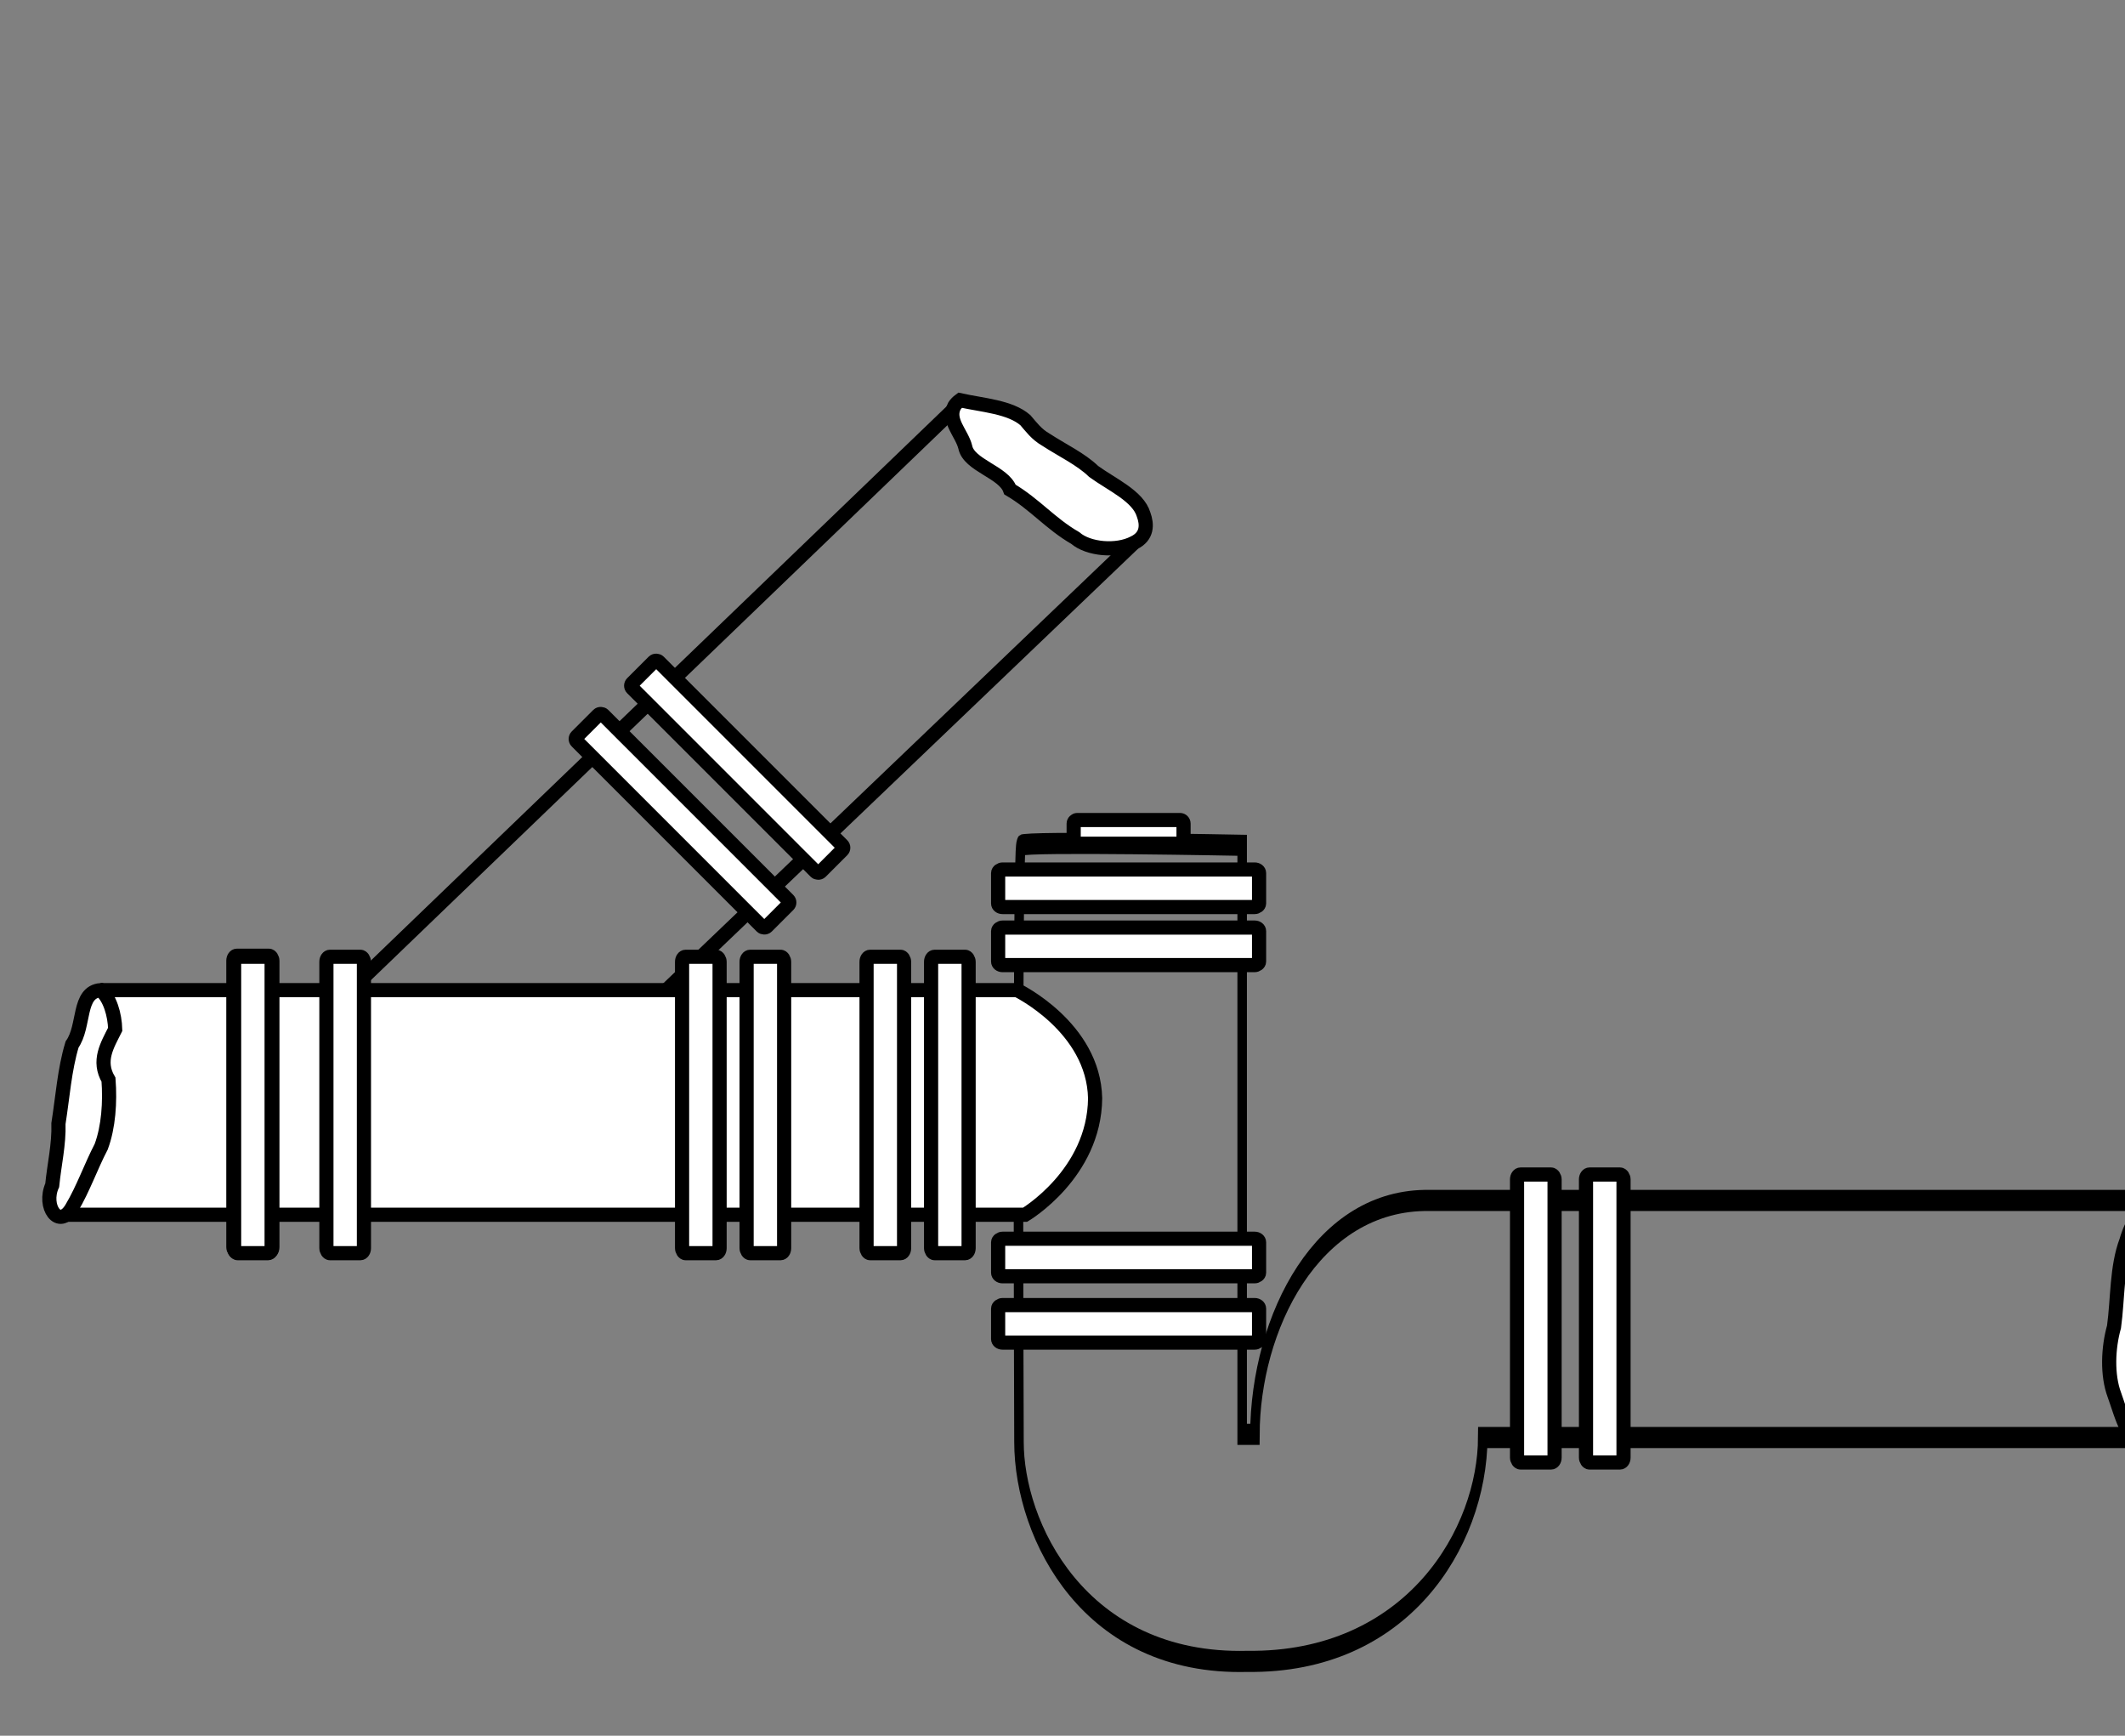<?xml version="1.0" encoding="UTF-8" standalone="no"?>
<!-- Created with Inkscape (http://www.inkscape.org/) -->

<svg
   xmlns:dc="http://purl.org/dc/elements/1.1/"
   xmlns:cc="http://creativecommons.org/ns#"
   xmlns:rdf="http://www.w3.org/1999/02/22-rdf-syntax-ns#"
   xmlns:svg="http://www.w3.org/2000/svg"
   xmlns="http://www.w3.org/2000/svg"
   xmlns:sodipodi="http://sodipodi.sourceforge.net/DTD/sodipodi-0.dtd"
   xmlns:inkscape="http://www.inkscape.org/namespaces/inkscape"
   id="svg5082"
   version="1.1"
   inkscape:version="0.48.3.1 r9886"
   width="300"
   height="245"
   sodipodi:docname="pipeline.svg">
  <rect width="100%" height="100%" fill="#808080" stroke="none"/>
  <defs
     id="defs5086" />
  <sodipodi:namedview
     pagecolor="#ffffff"
     bordercolor="#666666"
     borderopacity="1"
     objecttolerance="10"
     gridtolerance="10"
     guidetolerance="10"
     inkscape:pageopacity="0"
     inkscape:pageshadow="2"
     inkscape:window-width="1440"
     inkscape:window-height="900"
     id="namedview5084"
     showgrid="false"
     inkscape:object-paths="false"
     inkscape:object-nodes="true"
     inkscape:zoom="1.668772"
     inkscape:cx="185.5253"
     inkscape:cy="65.469243"
     inkscape:window-x="0"
     inkscape:window-y="0"
     inkscape:window-maximized="0"
     inkscape:current-layer="svg5082"
     inkscape:snap-nodes="false" />
  <path
     id="path5772"
     transform="matrix(1,0,0,2.222,-0.212,-225.054)"
     style="color:#000000;fill:none;stroke:#000000;stroke-width:1.342;stroke-linecap:butt;stroke-linejoin:miter;stroke-miterlimit:4;stroke-opacity:1;stroke-dashoffset:0;marker:none;visibility:visible;display:inline;overflow:visible;enable-background:accumulate"
     d="M 304.528,177.543 L 202.058,177.543 C 186.136,177.419 177.439,185.328 177.373,192.401 L 175.576,192.401 L 175.576,154.981 C 175.576,154.981 144.965,154.712 144.366,154.981 C 143.767,155.251 144.068,192.881 144.068,192.881 C 144.068,198.498 153.263,207.092 176.301,206.823 C 198.883,206.95 209.466,198.973 209.548,192.603 L 302.131,192.603"
     inkscape:connector-curvature="0"
     sodipodi:nodetypes="cccccscccc" />
  <path
     style="color:#000000;fill:none;stroke:#000000;stroke-width:2;stroke-linecap:butt;stroke-linejoin:miter;stroke-miterlimit:4;stroke-opacity:1;stroke-dasharray:none;stroke-dashoffset:0;marker:none;visibility:visible;display:inline;overflow:visible;enable-background:accumulate"
     d="M 48.81,140.383 L 134.502,57.912"
     id="path5653"
     inkscape:connector-curvature="0" />
  <path
     style="color:#000000;fill:none;stroke:#000000;stroke-width:2;stroke-linecap:butt;stroke-linejoin:miter;stroke-miterlimit:4;stroke-opacity:1;stroke-dasharray:none;stroke-dashoffset:0;marker:none;visibility:visible;display:inline;overflow:visible;enable-background:accumulate"
     d="M 92.982,140.807 L 160.097,76.613"
     id="path5655"
     inkscape:connector-curvature="0" />
  <path
     style="color:#000000;fill:#ffffff;fill-opacity:1;fill-rule:nonzero;stroke:#000000;stroke-width:2;stroke-linecap:butt;stroke-linejoin:miter;stroke-miterlimit:4;stroke-opacity:1;stroke-dasharray:none;stroke-dashoffset:0;marker:none;visibility:visible;display:inline;overflow:visible;enable-background:accumulate"
     d="M 135.536,56.492 C 138.735,57.196 142.624,57.437 144.761,59.311 C 145.597,60.283 146.336,61.307 147.661,62.064 C 149.933,63.547 152.61,64.804 154.409,66.555 C 157.007,68.43 160.675,70.029 161.451,72.636 C 161.951,73.999 162.03,75.694 160.071,76.627 C 157.642,77.9 153.66,77.542 151.805,75.944 C 148.286,73.913 146.077,71.155 142.59,69.106 C 141.711,66.617 136.779,65.697 136.27,63.1 C 135.799,61.174 133.66,59.301 134.744,57.307 C 134.932,57.009 135.205,56.734 135.536,56.492 z"
     id="path5671"
     inkscape:connector-curvature="0" />
  <path
     style="color:#000000;fill:#ffffff;fill-opacity:1;fill-rule:nonzero;stroke:#000000;stroke-width:2;stroke-linecap:butt;stroke-linejoin:miter;stroke-miterlimit:4;stroke-opacity:1;stroke-dasharray:none;stroke-dashoffset:0;marker:none;visibility:visible;display:inline;overflow:visible;enable-background:accumulate"
     d="M 303.893,169.405 C 306.669,171.105 304.419,177.319 306.1,180.561 C 306.373,184.538 303.515,186.17 303.526,190.01 C 302.739,193.852 304.255,198.018 302.968,201.633 C 300.939,205.613 299.428,199.399 298.509,196.915 C 297.446,194.084 297.618,190.232 298.45,187.285 C 298.996,183.304 298.8,178.826 300.195,175.148 C 300.929,172.561 302.313,170.578 303.893,169.405 z"
     id="path5680"
     inkscape:connector-curvature="0" />
  <rect
     style="color:#000000;fill:#ffffff;fill-opacity:1;stroke:#000000;stroke-width:2;stroke-linecap:butt;stroke-linejoin:miter;stroke-miterlimit:4;stroke-opacity:1;stroke-dasharray:none;stroke-dashoffset:0;marker:none;visibility:visible;display:inline;overflow:visible;enable-background:accumulate"
     id="rect5630"
     width="5.297"
     height="37.645"
     x="-5.582"
     y="131.318"
     ry="0.5"
     rx="0.5"
     transform="matrix(0.707,-0.707,0.707,0.707,0,0)" />
  <rect
     transform="matrix(0.707,-0.707,0.707,0.707,0,0)"
     rx="0.5"
     ry="0.5"
     y="131.101"
     x="-16.433"
     height="37.945"
     width="5.297"
     id="rect5632"
     style="color:#000000;fill:#ffffff;fill-opacity:1;stroke:#000000;stroke-width:2;stroke-linecap:butt;stroke-linejoin:miter;stroke-miterlimit:4;stroke-opacity:1;stroke-dasharray:none;stroke-dashoffset:0;marker:none;visibility:visible;display:inline;overflow:visible;enable-background:accumulate" />
  <rect
     style="color:#000000;fill:#ffffff;fill-opacity:1;stroke:#000000;stroke-width:2;stroke-linecap:butt;stroke-linejoin:miter;stroke-miterlimit:4;stroke-opacity:1;stroke-dasharray:none;stroke-dashoffset:0;marker:none;visibility:visible;display:inline;overflow:visible;enable-background:accumulate"
     id="rect5687"
     width="3.349"
     height="15.51"
     x="-119.097"
     y="151.577"
     ry="0.5"
     rx="0.5"
     transform="matrix(0,-1,1,0,0,0)" />
  <path
     style="color:#000000;fill:#ffffff;fill-opacity:1;fill-rule:nonzero;stroke:#000000;stroke-width:2;stroke-linecap:butt;stroke-linejoin:miter;stroke-miterlimit:4;stroke-opacity:1;stroke-dasharray:none;stroke-dashoffset:0;marker:none;visibility:visible;display:inline;overflow:visible;enable-background:accumulate"
     d="M 8.689,171.465 L 144.717,171.465 C 144.717,171.465 154.499,165.677 154.605,155.031 C 154.393,144.984 143.594,139.762 143.594,139.762 L 14.195,139.762"
     id="path5634"
     inkscape:connector-curvature="0"
     sodipodi:nodetypes="ccccc" />
  <path
     style="color:#000000;fill:#ffffff;fill-opacity:1;fill-rule:nonzero;stroke:#000000;stroke-width:2;stroke-linecap:butt;stroke-linejoin:miter;stroke-miterlimit:4;stroke-opacity:1;stroke-dasharray:none;stroke-dashoffset:0;marker:none;visibility:visible;display:inline;overflow:visible;enable-background:accumulate"
     d="M 14.195,139.762 C 10.948,140.048 12.025,144.812 10.178,147.427 C 9.108,150.949 8.844,154.862 8.253,158.586 C 8.343,161.573 7.659,164.371 7.372,167.302 C 6.007,170.332 8.339,173.624 10.146,170.484 C 11.738,167.813 12.83,164.662 14.29,161.856 C 15.335,159.036 15.551,155.543 15.318,152.402 C 13.749,149.737 15.145,147.524 16.261,145.298 C 16.213,143.273 15.516,140.787 14.195,139.762 z"
     id="path5665"
     inkscape:connector-curvature="0" />
  <rect
     style="color:#000000;fill:#ffffff;fill-opacity:1;fill-rule:nonzero;stroke:#000000;stroke-width:2;stroke-linecap:butt;stroke-linejoin:miter;stroke-miterlimit:4;stroke-opacity:1;stroke-dasharray:none;stroke-dashoffset:0;marker:none;visibility:visible;display:inline;overflow:visible;enable-background:accumulate"
     id="rect5092"
     width="5.508"
     height="41.836"
     x="32.945"
     y="134.902"
     ry="0.708"
     rx="0.5" />
  <rect
     rx="0.5"
     ry="0.708"
     y="135.052"
     x="33.051"
     height="41.836"
     width="5.297"
     id="rect5094"
     style="color:#000000;fill:#ffffff;fill-opacity:1;fill-rule:nonzero;stroke:#000000;stroke-width:2;stroke-linecap:butt;stroke-linejoin:miter;stroke-miterlimit:4;stroke-opacity:1;stroke-dasharray:none;stroke-dashoffset:0;marker:none;visibility:visible;display:inline;overflow:visible;enable-background:accumulate" />
  <rect
     style="color:#000000;fill:#ffffff;fill-opacity:1;fill-rule:nonzero;stroke:#000000;stroke-width:2;stroke-linecap:butt;stroke-linejoin:miter;stroke-miterlimit:4;stroke-opacity:1;stroke-dasharray:none;stroke-dashoffset:0;marker:none;visibility:visible;display:inline;overflow:visible;enable-background:accumulate"
     id="rect5608"
     width="5.297"
     height="41.836"
     x="46.081"
     y="135.052"
     ry="0.708"
     rx="0.5" />
  <rect
     rx="0.5"
     ry="0.708"
     y="135.052"
     x="96.292"
     height="41.836"
     width="5.297"
     id="rect5610"
     style="color:#000000;fill:#ffffff;fill-opacity:1;fill-rule:nonzero;stroke:#000000;stroke-width:2;stroke-linecap:butt;stroke-linejoin:miter;stroke-miterlimit:4;stroke-opacity:1;stroke-dasharray:none;stroke-dashoffset:0;marker:none;visibility:visible;display:inline;overflow:visible;enable-background:accumulate" />
  <rect
     style="color:#000000;fill:#ffffff;fill-opacity:1;fill-rule:nonzero;stroke:#000000;stroke-width:2;stroke-linecap:butt;stroke-linejoin:miter;stroke-miterlimit:4;stroke-opacity:1;stroke-dasharray:none;stroke-dashoffset:0;marker:none;visibility:visible;display:inline;overflow:visible;enable-background:accumulate"
     id="rect5612"
     width="5.297"
     height="41.836"
     x="105.403"
     y="135.052"
     ry="0.708"
     rx="0.5" />
  <rect
     style="color:#000000;fill:#ffffff;fill-opacity:1;fill-rule:nonzero;stroke:#000000;stroke-width:2;stroke-linecap:butt;stroke-linejoin:miter;stroke-miterlimit:4;stroke-opacity:1;stroke-dasharray:none;stroke-dashoffset:0;marker:none;visibility:visible;display:inline;overflow:visible;enable-background:accumulate"
     id="rect5614"
     width="5.297"
     height="41.836"
     x="122.338"
     y="135.052"
     ry="0.708"
     rx="0.5" />
  <rect
     rx="0.5"
     ry="0.708"
     y="135.052"
     x="131.448"
     height="41.836"
     width="5.297"
     id="rect5616"
     style="color:#000000;fill:#ffffff;fill-opacity:1;fill-rule:nonzero;stroke:#000000;stroke-width:2;stroke-linecap:butt;stroke-linejoin:miter;stroke-miterlimit:4;stroke-opacity:1;stroke-dasharray:none;stroke-dashoffset:0;marker:none;visibility:visible;display:inline;overflow:visible;enable-background:accumulate" />
  <rect
     style="color:#000000;fill:#ffffff;fill-opacity:1;stroke:#000000;stroke-width:2;stroke-linecap:butt;stroke-linejoin:miter;stroke-miterlimit:4;stroke-opacity:1;stroke-dasharray:none;stroke-dashoffset:0;marker:none;visibility:visible;display:inline;overflow:visible;enable-background:accumulate;fill-rule:nonzero"
     id="rect5618"
     width="5.297"
     height="40.649"
     x="214.172"
     y="165.785"
     ry="0.688"
     rx="0.5" />
  <rect
     rx="0.5"
     ry="0.688"
     y="165.785"
     x="223.906"
     height="40.649"
     width="5.297"
     id="rect5620"
     style="color:#000000;fill:#ffffff;fill-opacity:1;stroke:#000000;stroke-width:2;stroke-linecap:butt;stroke-linejoin:miter;stroke-miterlimit:4;stroke-opacity:1;stroke-dasharray:none;stroke-dashoffset:0;marker:none;visibility:visible;display:inline;overflow:visible;enable-background:accumulate;fill-rule:nonzero" />
  <rect
     style="color:#000000;fill:#ffffff;fill-opacity:1;stroke:#000000;stroke-width:2;stroke-linecap:butt;stroke-linejoin:miter;stroke-miterlimit:4;stroke-opacity:1;stroke-dasharray:none;stroke-dashoffset:0;marker:none;visibility:visible;display:inline;overflow:visible;enable-background:accumulate;fill-rule:nonzero"
     id="rect5622"
     width="5.297"
     height="36.838"
     x="-180.148"
     y="140.913"
     ry="0.623"
     rx="0.5"
     transform="matrix(0,-1,1,0,0,0)" />
  <rect
     transform="matrix(0,-1,1,0,0,0)"
     rx="0.5"
     ry="0.623"
     y="140.913"
     x="-189.511"
     height="36.838"
     width="5.297"
     id="rect5624"
     style="color:#000000;fill:#ffffff;fill-opacity:1;stroke:#000000;stroke-width:2;stroke-linecap:butt;stroke-linejoin:miter;stroke-miterlimit:4;stroke-opacity:1;stroke-dasharray:none;stroke-dashoffset:0;marker:none;visibility:visible;display:inline;overflow:visible;enable-background:accumulate;fill-rule:nonzero" />
  <rect
     transform="matrix(0,-1,1,0,0,0)"
     rx="0.5"
     ry="0.623"
     y="140.913"
     x="-128.029"
     height="36.838"
     width="5.297"
     id="rect5626"
     style="color:#000000;fill:#ffffff;fill-opacity:1;stroke:#000000;stroke-width:2;stroke-linecap:butt;stroke-linejoin:miter;stroke-miterlimit:4;stroke-opacity:1;stroke-dasharray:none;stroke-dashoffset:0;marker:none;visibility:visible;display:inline;overflow:visible;enable-background:accumulate;fill-rule:nonzero" />
  <rect
     style="color:#000000;fill:#ffffff;fill-opacity:1;stroke:#000000;stroke-width:2;stroke-linecap:butt;stroke-linejoin:miter;stroke-miterlimit:4;stroke-opacity:1;stroke-dasharray:none;stroke-dashoffset:0;marker:none;visibility:visible;display:inline;overflow:visible;enable-background:accumulate;fill-rule:nonzero"
     id="rect5628"
     width="5.297"
     height="36.838"
     x="-136.227"
     y="140.913"
     ry="0.623"
     rx="0.5"
     transform="matrix(0,-1,1,0,0,0)" />
</svg>
